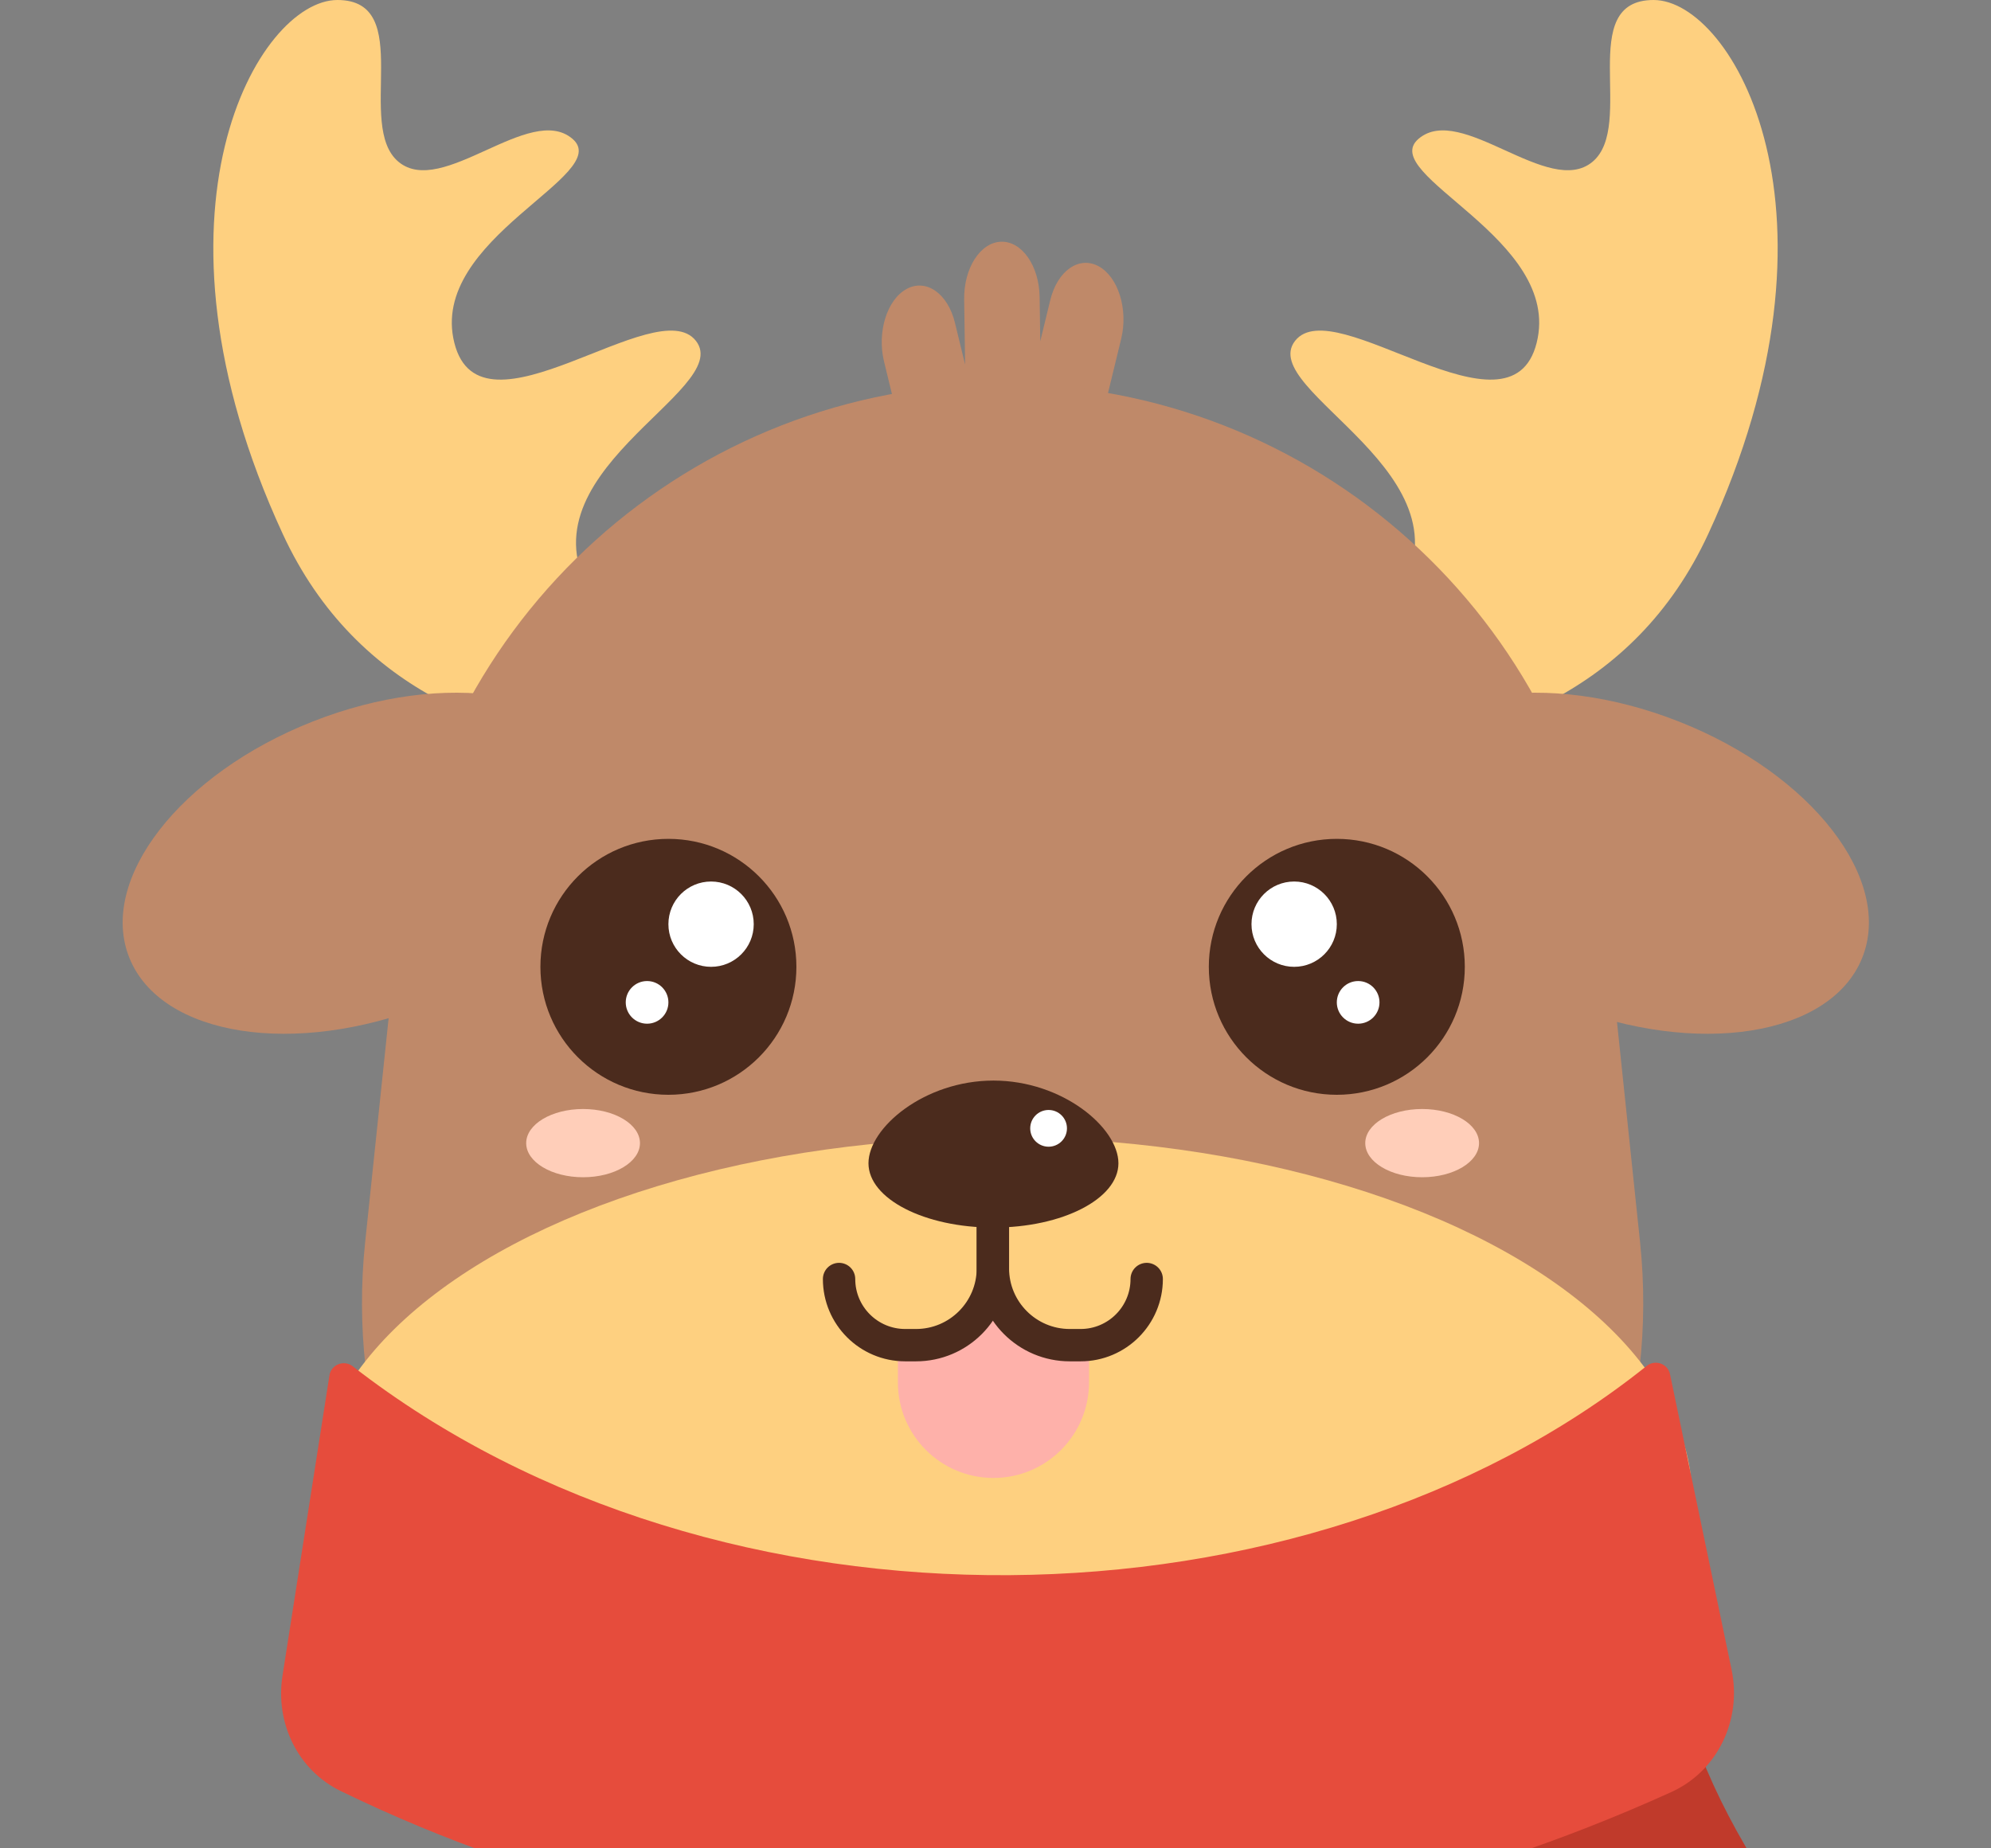 <svg width="140" height="130" viewBox="0 0 140 130" fill="none" xmlns="http://www.w3.org/2000/svg">
<rect x="0" y="0" width="140" height="130" fill="#808080" stroke="none"/>
<g clip-path="url(#clip0_205_10)">
<path d="M40.248 9.759C43.246 12.305 30.103 16.76 31.948 24.114C33.792 31.469 46.167 20.437 48.934 23.973C51.701 27.509 35.888 33.357 41.863 42.243C47.838 51.129 62 47.593 62 47.593V51.271C62 51.271 30.333 60.181 19.881 37.551C9.427 14.921 18.19 0 23.724 0C29.258 0 24.953 8.839 28.028 11.386C31.102 13.932 37.251 7.213 40.248 9.759Z" fill="#FED080"/>
<path d="M99.751 9.759C96.754 12.305 109.897 16.76 108.052 24.114C106.208 31.469 93.833 20.437 91.066 23.973C88.299 27.509 104.112 33.357 98.137 42.243C92.162 51.129 78 47.593 78 47.593V51.271C78 51.271 109.667 60.181 120.119 37.551C130.573 14.921 121.81 0 116.276 0C110.742 0 115.047 8.839 111.972 11.386C108.898 13.932 102.749 7.213 99.751 9.759Z" fill="#FED080"/>
<ellipse cx="18.189" cy="10.749" rx="18.189" ry="10.749" transform="matrix(0.93 -0.367 0.376 0.927 5.064 57.426)" fill="#BF8969"/>
<g style="mix-blend-mode:multiply">
<ellipse cx="12.569" cy="7.428" rx="12.569" ry="7.428" transform="matrix(0.93 -0.367 0.376 0.927 11.539 58.44)" fill="#BF8969"/>
</g>
<ellipse cx="18.189" cy="10.749" rx="18.189" ry="10.749" transform="matrix(-0.93 -0.367 -0.376 0.927 134.976 57.426)" fill="#BF8969"/>
<g style="mix-blend-mode:multiply">
<ellipse cx="12.569" cy="7.428" rx="12.569" ry="7.428" transform="matrix(-0.93 -0.367 -0.376 0.927 128.501 58.44)" fill="#BF8969"/>
</g>
<path d="M67.797 21.061C67.765 18.866 68.927 17.048 70.393 17.001C71.858 16.954 73.071 18.695 73.103 20.89L73.147 24.005L73.852 21.105C74.353 19.041 75.876 17.977 77.253 18.728C78.63 19.479 79.341 21.761 78.839 23.824L76.419 33.786C75.918 35.849 74.395 36.913 73.018 36.162C72.577 35.922 72.204 35.525 71.918 35.028C71.546 35.347 71.118 35.535 70.659 35.55C70.284 35.562 69.924 35.456 69.597 35.256C69.353 36.377 68.779 37.324 67.982 37.759C66.605 38.51 65.082 37.446 64.581 35.383L62.161 25.421C61.66 23.358 62.37 21.076 63.747 20.325C65.124 19.574 66.647 20.638 67.148 22.701L67.863 25.644L67.797 21.061Z" fill="#BF8969"/>
<path d="M27.989 65.29C30.269 43.527 48.617 27 70.5 27C92.383 27 110.731 43.527 113.011 65.29L115.323 87.36C117.823 111.223 99.109 132 75.115 132H65.885C41.891 132 23.177 111.223 25.677 87.36L27.989 65.29Z" fill="#BF8969"/>
<ellipse cx="70.5" cy="105.5" rx="48.5" ry="25.5" fill="#FED080"/>
<ellipse cx="41" cy="80.4" rx="4" ry="2.4" fill="#FFCEB9"/>
<ellipse cx="100" cy="80.4" rx="4" ry="2.4" fill="#FFCEB9"/>
<circle cx="9" cy="9" r="9" transform="matrix(-1 0 0 1 56 59)" fill="#4B2B1D"/>
<circle cx="3" cy="3" r="3" transform="matrix(-1 0 0 1 53 62)" fill="white"/>
<circle cx="1.5" cy="1.5" r="1.5" transform="matrix(-1 0 0 1 47 69)" fill="white"/>
<circle cx="94" cy="68" r="9" fill="#4B2B1D"/>
<circle cx="91" cy="65" r="3" fill="white"/>
<circle cx="95.5" cy="70.5" r="1.5" fill="white"/>
<path d="M63.136 94.54L69.5 92L76.576 94.54V97.229C76.576 100.94 73.567 103.949 69.856 103.949C66.144 103.949 63.136 100.94 63.136 97.229V94.54Z" fill="#FEB1AA"/>
<path d="M78.644 81.816C78.644 84.314 74.709 86.339 69.856 86.339C65.002 86.339 61.068 84.314 61.068 81.816C61.068 79.317 65.002 76 69.856 76C74.709 76 78.644 79.317 78.644 81.816Z" fill="#4B2B1D"/>
<circle cx="73.733" cy="79.36" r="1.292" fill="white"/>
<path d="M69.816 80.056V89.202C69.816 92.189 72.237 94.61 75.224 94.61H75.98C78.549 94.61 80.632 92.527 80.632 89.957V89.957" stroke="#4B2B1D" stroke-width="2.275" stroke-linecap="round" stroke-linejoin="round"/>
<path d="M69.816 80.056V89.202C69.816 92.189 67.395 94.61 64.408 94.61H63.653C61.083 94.61 59 92.527 59 89.957V89.957" stroke="#4B2B1D" stroke-width="2.275" stroke-linecap="round" stroke-linejoin="round"/>
<path fill-rule="evenodd" clip-rule="evenodd" d="M86.136 115.757C84.95 115.757 84.023 116.784 84.16 117.962C85.394 128.555 87.311 134.637 94.472 142.41C94.912 142.888 95.563 143.111 96.206 143.017L96.759 142.936C97.375 144.416 98.414 145.57 99.6 146.581C100.021 146.939 100.652 146.889 101.01 146.468C101.368 146.048 101.318 145.417 100.898 145.058C99.995 144.29 99.292 143.515 98.825 142.634L101.715 142.211C102.313 143.829 103.407 145.064 104.668 146.139C105.089 146.497 105.72 146.446 106.078 146.026C106.436 145.606 106.386 144.975 105.966 144.616C104.969 143.767 104.215 142.911 103.755 141.912L106.302 141.539C106.915 143.054 107.968 144.227 109.173 145.254C109.593 145.613 110.225 145.562 110.583 145.142C110.941 144.722 110.891 144.09 110.47 143.732C109.545 142.943 108.828 142.148 108.362 141.238L110.897 140.867C111.519 142.28 112.53 143.392 113.678 144.37C114.098 144.728 114.73 144.678 115.088 144.258C115.446 143.837 115.396 143.206 114.975 142.848C114.121 142.12 113.444 141.386 112.979 140.562L115.498 140.193C116.126 141.507 117.092 142.557 118.183 143.486C118.603 143.844 119.234 143.794 119.593 143.374C119.951 142.953 119.901 142.322 119.48 141.964C118.698 141.297 118.065 140.626 117.606 139.885L120.107 139.518C120.735 140.735 121.656 141.722 122.688 142.602C123.108 142.96 123.739 142.91 124.098 142.489C124.456 142.069 124.405 141.438 123.985 141.08C123.276 140.475 122.689 139.867 122.244 139.206L124.724 138.843C125.347 139.965 126.22 140.889 127.193 141.718C127.613 142.076 128.244 142.026 128.602 141.605C128.961 141.185 128.91 140.554 128.49 140.196C127.636 139.468 126.96 138.735 126.494 137.911C126.931 137.248 126.978 136.338 126.462 135.603C121.833 129.014 119.512 124.403 117.541 117.257C117.299 116.377 116.504 115.757 115.591 115.757H86.136Z" fill="#C03A2B"/>
<path d="M23.165 96.733C23.285 95.968 24.194 95.621 24.806 96.097C50.581 116.131 91.834 115.243 115.787 96.072C116.379 95.597 117.274 95.907 117.429 96.65L121.758 117.43C122.492 120.952 120.793 124.557 117.517 126.043C86.691 140.026 52.797 140.001 23.958 125.97C20.94 124.501 19.345 121.186 19.863 117.87L23.165 96.733Z" fill="#E64C3C"/>
</g>
<defs>
<clipPath id="clip0_205_10">
<rect width="140" height="130" fill="white"/>
</clipPath>
</defs>
</svg>
